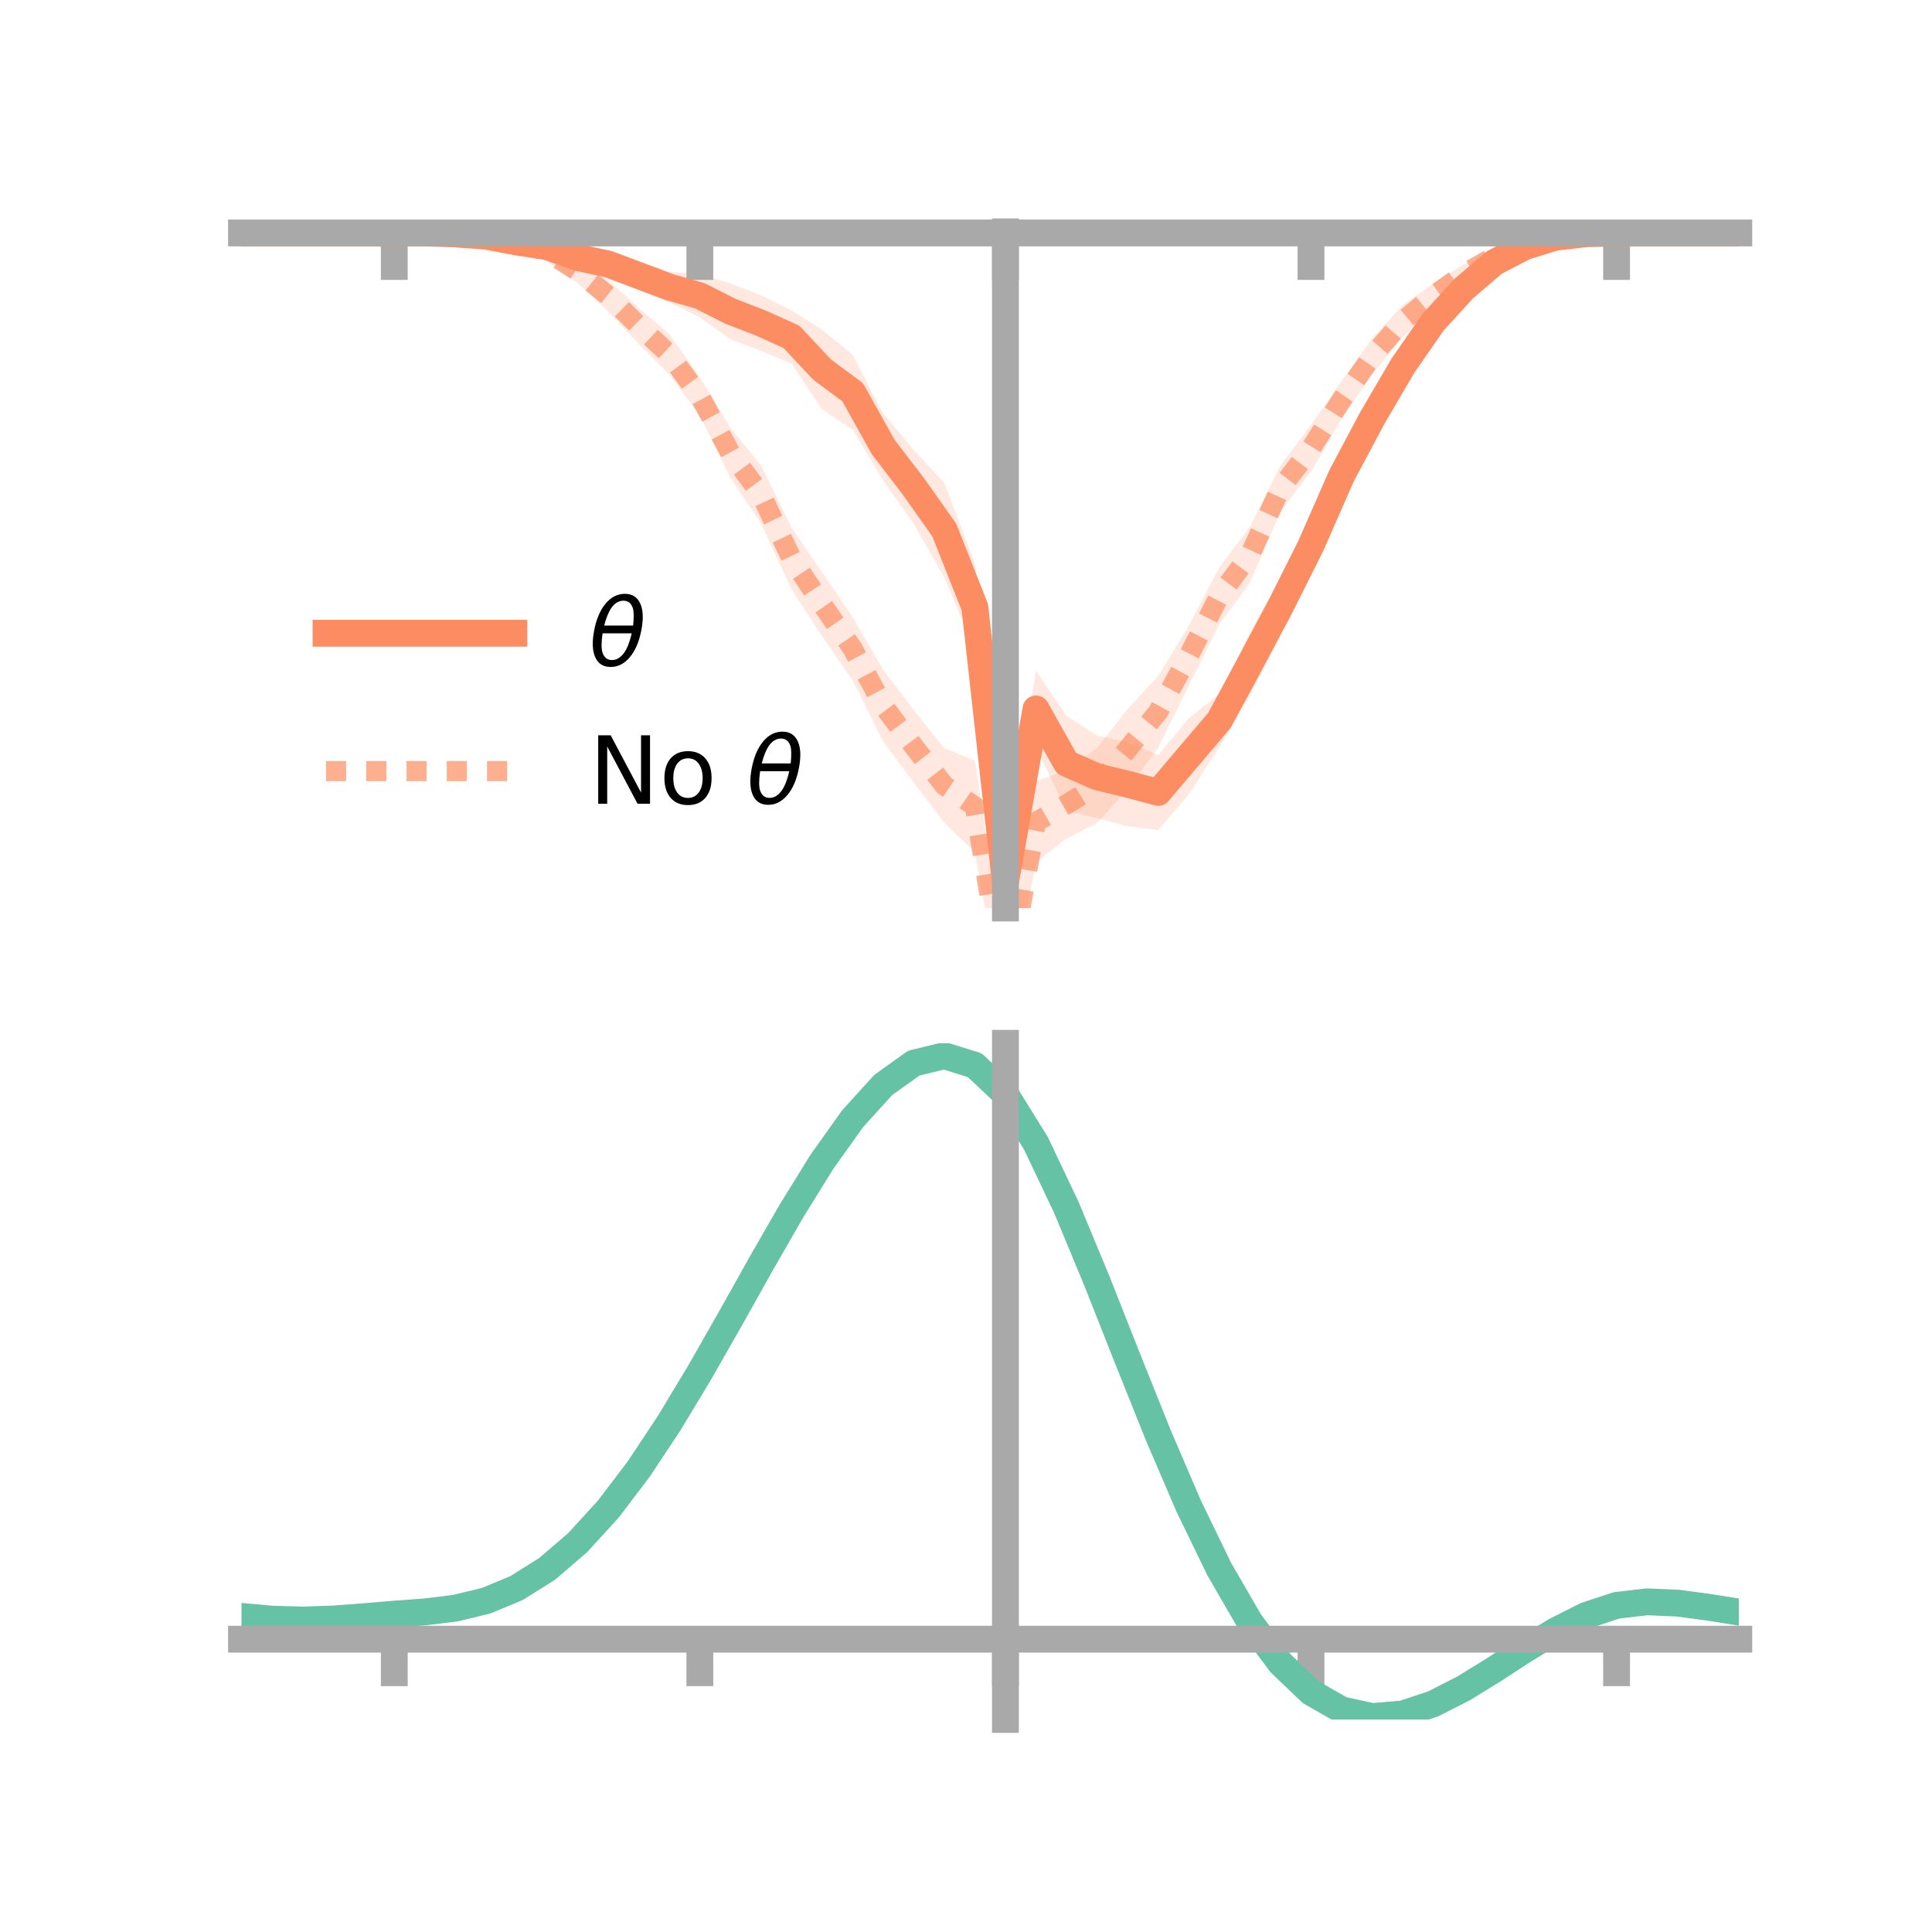 <?xml version="1.0" encoding="utf-8" standalone="no"?>
<!DOCTYPE svg PUBLIC "-//W3C//DTD SVG 1.1//EN"
  "http://www.w3.org/Graphics/SVG/1.1/DTD/svg11.dtd">
<!-- Created with matplotlib (https://matplotlib.org/) -->
<svg height="144pt" version="1.1" viewBox="0 0 144 144" width="144pt" xmlns="http://www.w3.org/2000/svg" xmlns:xlink="http://www.w3.org/1999/xlink">
 <defs>
  <style type="text/css">*{stroke-linecap:butt;stroke-linejoin:round;}</style>
 </defs>
 <g id="figure_1">
  <g id="patch_1">
   <path d="M 0 144 
L 144 144 
L 144 0 
L 0 0 
z
" style="fill:none;"/>
  </g>
  <g id="axes_1">
   <g id="patch_2">
    <path d="M 18 67.68 
L 129.6 67.68 
L 129.6 17.28 
L 18 17.28 
z
" style="fill:none;"/>
   </g>
   <g id="PolyCollection_1">
    <path clip-path="url(#peab9e48335)" d="M 18 17.363 
L 18 17.363 
L 20.278 17.363 
L 22.555 17.363 
L 24.833 17.363 
L 27.11 17.363 
L 29.388 17.363 
L 31.665 17.314 
L 33.943 17.28 
L 36.22 17.309 
L 38.498 17.627 
L 40.776 17.823 
L 43.053 18.387 
L 45.331 18.607 
L 47.608 19.456 
L 49.886 20.258 
L 52.163 20.436 
L 54.441 21.12 
L 56.718 22.011 
L 58.996 23.135 
L 61.273 24.579 
L 63.551 26.449 
L 65.829 30.819 
L 68.106 33.535 
L 70.384 35.999 
L 72.661 41.998 
L 74.939 63.896 
L 77.216 49.987 
L 79.494 53.364 
L 81.771 54.82 
L 84.049 55.314 
L 86.327 56.268 
L 88.604 53.538 
L 90.882 51.717 
L 93.159 47.154 
L 95.437 43.05 
L 97.714 39.281 
L 99.992 34.287 
L 102.269 29.86 
L 104.547 25.928 
L 106.824 23.134 
L 109.102 20.966 
L 111.38 19.086 
L 113.657 18.117 
L 115.935 17.529 
L 118.212 17.373 
L 120.49 17.362 
L 122.767 17.363 
L 125.045 17.363 
L 127.322 17.363 
L 129.6 17.363 
L 129.6 17.363 
L 129.6 17.363 
L 127.322 17.363 
L 125.045 17.363 
L 122.767 17.363 
L 120.49 17.366 
L 118.212 17.476 
L 115.935 17.825 
L 113.657 18.644 
L 111.38 20.036 
L 109.102 22.051 
L 106.824 24.87 
L 104.547 28.643 
L 102.269 32.505 
L 99.992 36.64 
L 97.714 42.027 
L 95.437 47.357 
L 93.159 51.818 
L 90.882 55.685 
L 88.604 59.216 
L 86.327 61.858 
L 84.049 61.587 
L 81.771 60.977 
L 79.494 60.426 
L 77.216 55.7 
L 74.939 67.68 
L 72.661 48.526 
L 70.384 43.03 
L 68.106 39.04 
L 65.829 35.817 
L 63.551 32.019 
L 61.273 30.511 
L 58.996 27.089 
L 56.718 26.15 
L 54.441 25.283 
L 52.163 23.663 
L 49.886 22.538 
L 47.608 21.625 
L 45.331 20.758 
L 43.053 19.997 
L 40.776 18.938 
L 38.498 18.443 
L 36.22 17.889 
L 33.943 17.597 
L 31.665 17.412 
L 29.388 17.363 
L 27.11 17.363 
L 24.833 17.363 
L 22.555 17.363 
L 20.278 17.363 
L 18 17.363 
z
" style="fill:#fc8d62;fill-opacity:0.2;"/>
   </g>
   <g id="PolyCollection_2">
    <path clip-path="url(#peab9e48335)" d="M 18 17.363 
L 18 17.363 
L 20.278 17.363 
L 22.555 17.363 
L 24.833 17.363 
L 27.11 17.363 
L 29.388 17.363 
L 31.665 17.291 
L 33.943 17.224 
L 36.22 17.258 
L 38.498 17.522 
L 40.776 18.063 
L 43.053 19.322 
L 45.331 20.88 
L 47.608 22.944 
L 49.886 24.909 
L 52.163 28.112 
L 54.441 31.895 
L 56.718 34.68 
L 58.996 39.319 
L 61.273 42.661 
L 63.551 45.998 
L 65.829 49.928 
L 68.106 52.935 
L 70.384 55.764 
L 72.661 56.695 
L 74.939 71.764 
L 77.216 58.237 
L 79.494 57.405 
L 81.771 55.741 
L 84.049 52.846 
L 86.327 50.389 
L 88.604 46.639 
L 90.882 42.299 
L 93.159 39.263 
L 95.437 34.677 
L 97.714 31.67 
L 99.992 28.405 
L 102.269 25.225 
L 104.547 22.743 
L 106.824 21.129 
L 109.102 19.691 
L 111.38 18.652 
L 113.657 17.841 
L 115.935 17.463 
L 118.212 17.361 
L 120.49 17.363 
L 122.767 17.363 
L 125.045 17.363 
L 127.322 17.363 
L 129.6 17.363 
L 129.6 17.363 
L 129.6 17.363 
L 127.322 17.363 
L 125.045 17.363 
L 122.767 17.363 
L 120.49 17.365 
L 118.212 17.478 
L 115.935 17.824 
L 113.657 18.493 
L 111.38 19.589 
L 109.102 21.155 
L 106.824 22.986 
L 104.547 25.125 
L 102.269 27.889 
L 99.992 31.21 
L 97.714 35.168 
L 95.437 38.128 
L 93.159 43.452 
L 90.882 46.525 
L 88.604 51.11 
L 86.327 55.72 
L 84.049 58.817 
L 81.771 61.344 
L 79.494 62.502 
L 77.216 64.292 
L 74.939 75.995 
L 72.661 63.529 
L 70.384 61.325 
L 68.106 58.321 
L 65.829 55.265 
L 63.551 50.708 
L 61.273 47.421 
L 58.996 43.919 
L 56.718 39.003 
L 54.441 35.631 
L 52.163 30.958 
L 49.886 27.914 
L 47.608 25.631 
L 45.331 23.22 
L 43.053 21.105 
L 40.776 19.48 
L 38.498 18.486 
L 36.22 17.895 
L 33.943 17.558 
L 31.665 17.412 
L 29.388 17.363 
L 27.11 17.363 
L 24.833 17.363 
L 22.555 17.363 
L 20.278 17.363 
L 18 17.363 
z
" style="fill:#fc8d62;fill-opacity:0.2;"/>
   </g>
   <g id="matplotlib.axis_1">
    <g id="xtick_1">
     <g id="line2d_1">
      <defs>
       <path d="M 0 0 
L 0 3.5 
" id="mf5744c9bd5" style="stroke:#a9a9a9;stroke-width:2;"/>
      </defs>
      <g>
       <use style="fill:#a9a9a9;stroke:#a9a9a9;stroke-width:2;" x="29.388" xlink:href="#mf5744c9bd5" y="17.363"/>
      </g>
     </g>
    </g>
    <g id="xtick_2">
     <g id="line2d_2">
      <g>
       <use style="fill:#a9a9a9;stroke:#a9a9a9;stroke-width:2;" x="52.163" xlink:href="#mf5744c9bd5" y="17.363"/>
      </g>
     </g>
    </g>
    <g id="xtick_3">
     <g id="line2d_3">
      <g>
       <use style="fill:#a9a9a9;stroke:#a9a9a9;stroke-width:2;" x="74.939" xlink:href="#mf5744c9bd5" y="17.363"/>
      </g>
     </g>
    </g>
    <g id="xtick_4">
     <g id="line2d_4">
      <g>
       <use style="fill:#a9a9a9;stroke:#a9a9a9;stroke-width:2;" x="97.714" xlink:href="#mf5744c9bd5" y="17.363"/>
      </g>
     </g>
    </g>
    <g id="xtick_5">
     <g id="line2d_5">
      <g>
       <use style="fill:#a9a9a9;stroke:#a9a9a9;stroke-width:2;" x="120.49" xlink:href="#mf5744c9bd5" y="17.363"/>
      </g>
     </g>
    </g>
   </g>
   <g id="matplotlib.axis_2"/>
   <g id="line2d_6">
    <path clip-path="url(#peab9e48335)" d="M 18 17.363 
L 20.278 17.363 
L 22.555 17.363 
L 24.833 17.363 
L 27.11 17.363 
L 29.388 17.363 
L 31.665 17.363 
L 33.943 17.438 
L 36.22 17.599 
L 38.498 18.035 
L 40.776 18.381 
L 43.053 19.192 
L 45.331 19.683 
L 47.608 20.54 
L 49.886 21.398 
L 52.163 22.049 
L 54.441 23.202 
L 56.718 24.081 
L 58.996 25.112 
L 61.273 27.545 
L 63.551 29.234 
L 65.829 33.318 
L 68.106 36.288 
L 70.384 39.515 
L 72.661 45.262 
L 74.939 65.788 
L 77.216 52.844 
L 79.494 56.895 
L 81.771 57.898 
L 84.049 58.451 
L 86.327 59.063 
L 88.604 56.377 
L 90.882 53.701 
L 93.159 49.486 
L 95.437 45.203 
L 97.714 40.654 
L 99.992 35.463 
L 102.269 31.183 
L 104.547 27.285 
L 106.824 24.002 
L 109.102 21.509 
L 111.38 19.561 
L 113.657 18.38 
L 115.935 17.677 
L 118.212 17.424 
L 120.49 17.364 
L 122.767 17.363 
L 125.045 17.363 
L 127.322 17.363 
L 129.6 17.363 
" style="fill:none;stroke:#fc8d62;stroke-linecap:square;stroke-width:2;"/>
   </g>
   <g id="line2d_7">
    <path clip-path="url(#peab9e48335)" d="M 18 17.363 
L 20.278 17.363 
L 22.555 17.363 
L 24.833 17.363 
L 27.11 17.363 
L 29.388 17.363 
L 31.665 17.352 
L 33.943 17.391 
L 36.22 17.576 
L 38.498 18.004 
L 40.776 18.772 
L 43.053 20.213 
L 45.331 22.05 
L 47.608 24.287 
L 49.886 26.411 
L 52.163 29.535 
L 54.441 33.763 
L 56.718 36.841 
L 58.996 41.619 
L 61.273 45.041 
L 63.551 48.353 
L 65.829 52.596 
L 68.106 55.628 
L 70.384 58.545 
L 72.661 60.112 
L 74.939 73.879 
L 77.216 61.265 
L 79.494 59.954 
L 81.771 58.543 
L 84.049 55.832 
L 86.327 53.054 
L 88.604 48.874 
L 90.882 44.412 
L 93.159 41.357 
L 95.437 36.403 
L 97.714 33.419 
L 99.992 29.808 
L 102.269 26.557 
L 104.547 23.934 
L 106.824 22.057 
L 109.102 20.423 
L 111.38 19.12 
L 113.657 18.167 
L 115.935 17.644 
L 118.212 17.42 
L 120.49 17.364 
L 122.767 17.363 
L 125.045 17.363 
L 127.322 17.363 
L 129.6 17.363 
" style="fill:none;stroke:#fc8d62;stroke-dasharray:1.5,1.5;stroke-dashoffset:0;stroke-opacity:0.7;stroke-width:1.5;"/>
   </g>
   <g id="patch_3">
    <path d="M 74.939 67.68 
L 74.939 17.28 
" style="fill:none;stroke:#a9a9a9;stroke-linecap:square;stroke-linejoin:miter;stroke-width:2;"/>
   </g>
   <g id="patch_4">
    <path d="M 129.6 67.68 
L 129.6 17.28 
" style="fill:none;"/>
   </g>
   <g id="patch_5">
    <path d="M 18 17.363 
L 129.6 17.363 
" style="fill:none;stroke:#a9a9a9;stroke-linecap:square;stroke-linejoin:miter;stroke-width:2;"/>
   </g>
   <g id="patch_6">
    <path d="M 18 17.28 
L 129.6 17.28 
" style="fill:none;"/>
   </g>
   <g id="legend_1">
    <g id="line2d_8">
     <path d="M 24.3 47.2 
L 38.3 47.2 
" style="fill:none;stroke:#fc8d62;stroke-linecap:square;stroke-width:2;"/>
    </g>
    <g id="line2d_9"/>
    <g id="text_1">
     <!-- $\theta$ -->
     <g transform="translate(43.9 49.65)scale(0.07 -0.07)">
      <defs>
       <path d="M 45.516 34.672 
L 14.453 34.672 
Q 12.359 20.062 14.5 13.875 
Q 17.188 6.25 24.469 6.25 
Q 31.781 6.25 37.359 13.922 
Q 42.234 20.656 45.516 34.672 
z
M 47.016 42.969 
Q 48.344 56.844 46.625 61.719 
Q 43.953 69.438 36.766 69.438 
Q 29.297 69.438 23.828 61.812 
Q 19.531 55.672 16.156 42.969 
z
M 38.188 76.766 
Q 49.906 76.766 54.594 66.406 
Q 59.281 56.109 55.719 37.844 
Q 52.203 19.625 43.453 9.281 
Q 34.766 -1.125 23.047 -1.125 
Q 11.281 -1.125 6.641 9.281 
Q 2 19.625 5.516 37.844 
Q 9.078 56.109 17.719 66.406 
Q 26.422 76.766 38.188 76.766 
z
" id="DejaVuSans-Oblique-952"/>
      </defs>
      <use transform="translate(0 0.234)" xlink:href="#DejaVuSans-Oblique-952"/>
     </g>
    </g>
    <g id="line2d_10">
     <path d="M 24.3 57.474 
L 38.3 57.474 
" style="fill:none;stroke:#fc8d62;stroke-dasharray:1.5,1.5;stroke-dashoffset:0;stroke-opacity:0.7;stroke-width:1.5;"/>
    </g>
    <g id="line2d_11"/>
    <g id="text_2">
     <!-- No $\theta$ -->
     <g transform="translate(43.9 59.924)scale(0.07 -0.07)">
      <defs>
       <path d="M 9.812 72.906 
L 23.094 72.906 
L 55.422 11.922 
L 55.422 72.906 
L 64.984 72.906 
L 64.984 0 
L 51.703 0 
L 19.391 60.984 
L 19.391 0 
L 9.812 0 
z
" id="DejaVuSans-78"/>
       <path d="M 30.609 48.391 
Q 23.391 48.391 19.188 42.75 
Q 14.984 37.109 14.984 27.297 
Q 14.984 17.484 19.156 11.844 
Q 23.344 6.203 30.609 6.203 
Q 37.797 6.203 41.984 11.859 
Q 46.188 17.531 46.188 27.297 
Q 46.188 37.016 41.984 42.703 
Q 37.797 48.391 30.609 48.391 
z
M 30.609 56 
Q 42.328 56 49.016 48.375 
Q 55.719 40.766 55.719 27.297 
Q 55.719 13.875 49.016 6.219 
Q 42.328 -1.422 30.609 -1.422 
Q 18.844 -1.422 12.172 6.219 
Q 5.516 13.875 5.516 27.297 
Q 5.516 40.766 12.172 48.375 
Q 18.844 56 30.609 56 
z
" id="DejaVuSans-111"/>
       <path id="DejaVuSans-32"/>
      </defs>
      <use transform="translate(0 0.234)" xlink:href="#DejaVuSans-78"/>
      <use transform="translate(74.805 0.234)" xlink:href="#DejaVuSans-111"/>
      <use transform="translate(135.986 0.234)" xlink:href="#DejaVuSans-32"/>
      <use transform="translate(167.773 0.234)" xlink:href="#DejaVuSans-Oblique-952"/>
     </g>
    </g>
   </g>
  </g>
  <g id="axes_2">
   <g id="patch_7">
    <path d="M 18 128.16 
L 129.6 128.16 
L 129.6 77.76 
L 18 77.76 
z
" style="fill:none;"/>
   </g>
   <g id="PolyCollection_3">
    <path clip-path="url(#pdb876fb689)" d="M 18 120.515 
L 18 120.437 
L 20.278 120.654 
L 22.555 120.716 
L 24.833 120.633 
L 27.11 120.453 
L 29.388 120.253 
L 31.665 120.082 
L 33.943 119.799 
L 36.22 119.243 
L 38.498 118.286 
L 40.776 116.836 
L 43.053 114.842 
L 45.331 112.295 
L 47.608 109.229 
L 49.886 105.711 
L 52.163 101.842 
L 54.441 97.752 
L 56.718 93.595 
L 58.996 89.545 
L 61.273 85.792 
L 63.551 82.535 
L 65.829 79.977 
L 68.106 78.32 
L 70.384 77.76 
L 72.661 78.487 
L 74.939 80.67 
L 77.216 84.398 
L 79.494 89.27 
L 81.771 94.842 
L 84.049 100.695 
L 86.327 106.466 
L 88.604 111.853 
L 90.882 116.622 
L 93.159 120.609 
L 95.437 123.715 
L 97.714 125.909 
L 99.992 127.221 
L 102.269 127.727 
L 104.547 127.54 
L 106.824 126.799 
L 109.102 125.658 
L 111.38 124.278 
L 113.657 122.823 
L 115.935 121.453 
L 118.212 120.318 
L 120.49 119.572 
L 122.767 119.309 
L 125.045 119.415 
L 127.322 119.726 
L 129.6 120.103 
L 129.6 120.208 
L 129.6 120.208 
L 127.322 119.857 
L 125.045 119.565 
L 122.767 119.471 
L 120.49 119.737 
L 118.212 120.493 
L 115.935 121.655 
L 113.657 123.072 
L 111.38 124.58 
L 109.102 126.011 
L 106.824 127.193 
L 104.547 127.96 
L 102.269 128.16 
L 99.992 127.662 
L 97.714 126.365 
L 95.437 124.208 
L 93.159 121.178 
L 90.882 117.305 
L 88.604 112.681 
L 86.327 107.461 
L 84.049 101.866 
L 81.771 96.187 
L 79.494 90.777 
L 77.216 86.044 
L 74.939 82.426 
L 72.661 80.313 
L 70.384 79.614 
L 68.106 80.16 
L 65.829 81.762 
L 63.551 84.227 
L 61.273 87.358 
L 58.996 90.957 
L 56.718 94.834 
L 54.441 98.807 
L 52.163 102.712 
L 49.886 106.403 
L 47.608 109.758 
L 45.331 112.684 
L 43.053 115.121 
L 40.776 117.04 
L 38.498 118.448 
L 36.22 119.384 
L 33.943 119.929 
L 31.665 120.203 
L 29.388 120.363 
L 27.11 120.547 
L 24.833 120.708 
L 22.555 120.775 
L 20.278 120.712 
L 18 120.515 
z
" style="fill:#66c2a5;fill-opacity:0.2;"/>
   </g>
   <g id="matplotlib.axis_3">
    <g id="xtick_6">
     <g id="line2d_12">
      <g>
       <use style="fill:#a9a9a9;stroke:#a9a9a9;stroke-width:2;" x="29.388" xlink:href="#mf5744c9bd5" y="122.174"/>
      </g>
     </g>
    </g>
    <g id="xtick_7">
     <g id="line2d_13">
      <g>
       <use style="fill:#a9a9a9;stroke:#a9a9a9;stroke-width:2;" x="52.163" xlink:href="#mf5744c9bd5" y="122.174"/>
      </g>
     </g>
    </g>
    <g id="xtick_8">
     <g id="line2d_14">
      <g>
       <use style="fill:#a9a9a9;stroke:#a9a9a9;stroke-width:2;" x="74.939" xlink:href="#mf5744c9bd5" y="122.174"/>
      </g>
     </g>
    </g>
    <g id="xtick_9">
     <g id="line2d_15">
      <g>
       <use style="fill:#a9a9a9;stroke:#a9a9a9;stroke-width:2;" x="97.714" xlink:href="#mf5744c9bd5" y="122.174"/>
      </g>
     </g>
    </g>
    <g id="xtick_10">
     <g id="line2d_16">
      <g>
       <use style="fill:#a9a9a9;stroke:#a9a9a9;stroke-width:2;" x="120.49" xlink:href="#mf5744c9bd5" y="122.174"/>
      </g>
     </g>
    </g>
   </g>
   <g id="matplotlib.axis_4"/>
   <g id="line2d_17">
    <path clip-path="url(#pdb876fb689)" d="M 18 120.476 
L 20.278 120.683 
L 22.555 120.746 
L 24.833 120.671 
L 27.11 120.5 
L 29.388 120.308 
L 31.665 120.143 
L 33.943 119.864 
L 36.22 119.314 
L 38.498 118.367 
L 40.776 116.938 
L 43.053 114.981 
L 45.331 112.49 
L 47.608 109.493 
L 49.886 106.057 
L 52.163 102.277 
L 54.441 98.28 
L 56.718 94.214 
L 58.996 90.251 
L 61.273 86.575 
L 63.551 83.381 
L 65.829 80.87 
L 68.106 79.24 
L 70.384 78.687 
L 72.661 79.4 
L 74.939 81.548 
L 77.216 85.221 
L 79.494 90.024 
L 81.771 95.514 
L 84.049 101.28 
L 86.327 106.963 
L 88.604 112.267 
L 90.882 116.964 
L 93.159 120.893 
L 95.437 123.962 
L 97.714 126.137 
L 99.992 127.441 
L 102.269 127.943 
L 104.547 127.75 
L 106.824 126.996 
L 109.102 125.834 
L 111.38 124.429 
L 113.657 122.948 
L 115.935 121.554 
L 118.212 120.406 
L 120.49 119.654 
L 122.767 119.39 
L 125.045 119.49 
L 127.322 119.791 
L 129.6 120.155 
" style="fill:none;stroke:#66c2a5;stroke-linecap:square;stroke-width:2;"/>
   </g>
   <g id="patch_8">
    <path d="M 74.939 128.16 
L 74.939 77.76 
" style="fill:none;stroke:#a9a9a9;stroke-linecap:square;stroke-linejoin:miter;stroke-width:2;"/>
   </g>
   <g id="patch_9">
    <path d="M 129.6 128.16 
L 129.6 77.76 
" style="fill:none;"/>
   </g>
   <g id="patch_10">
    <path d="M 18 122.174 
L 129.6 122.174 
" style="fill:none;stroke:#a9a9a9;stroke-linecap:square;stroke-linejoin:miter;stroke-width:2;"/>
   </g>
   <g id="patch_11">
    <path d="M 18 77.76 
L 129.6 77.76 
" style="fill:none;"/>
   </g>
  </g>
 </g>
 <defs>
  <clipPath id="peab9e48335">
   <rect height="50.4" width="111.6" x="18" y="17.28"/>
  </clipPath>
  <clipPath id="pdb876fb689">
   <rect height="50.4" width="111.6" x="18" y="77.76"/>
  </clipPath>
 </defs>
</svg>
